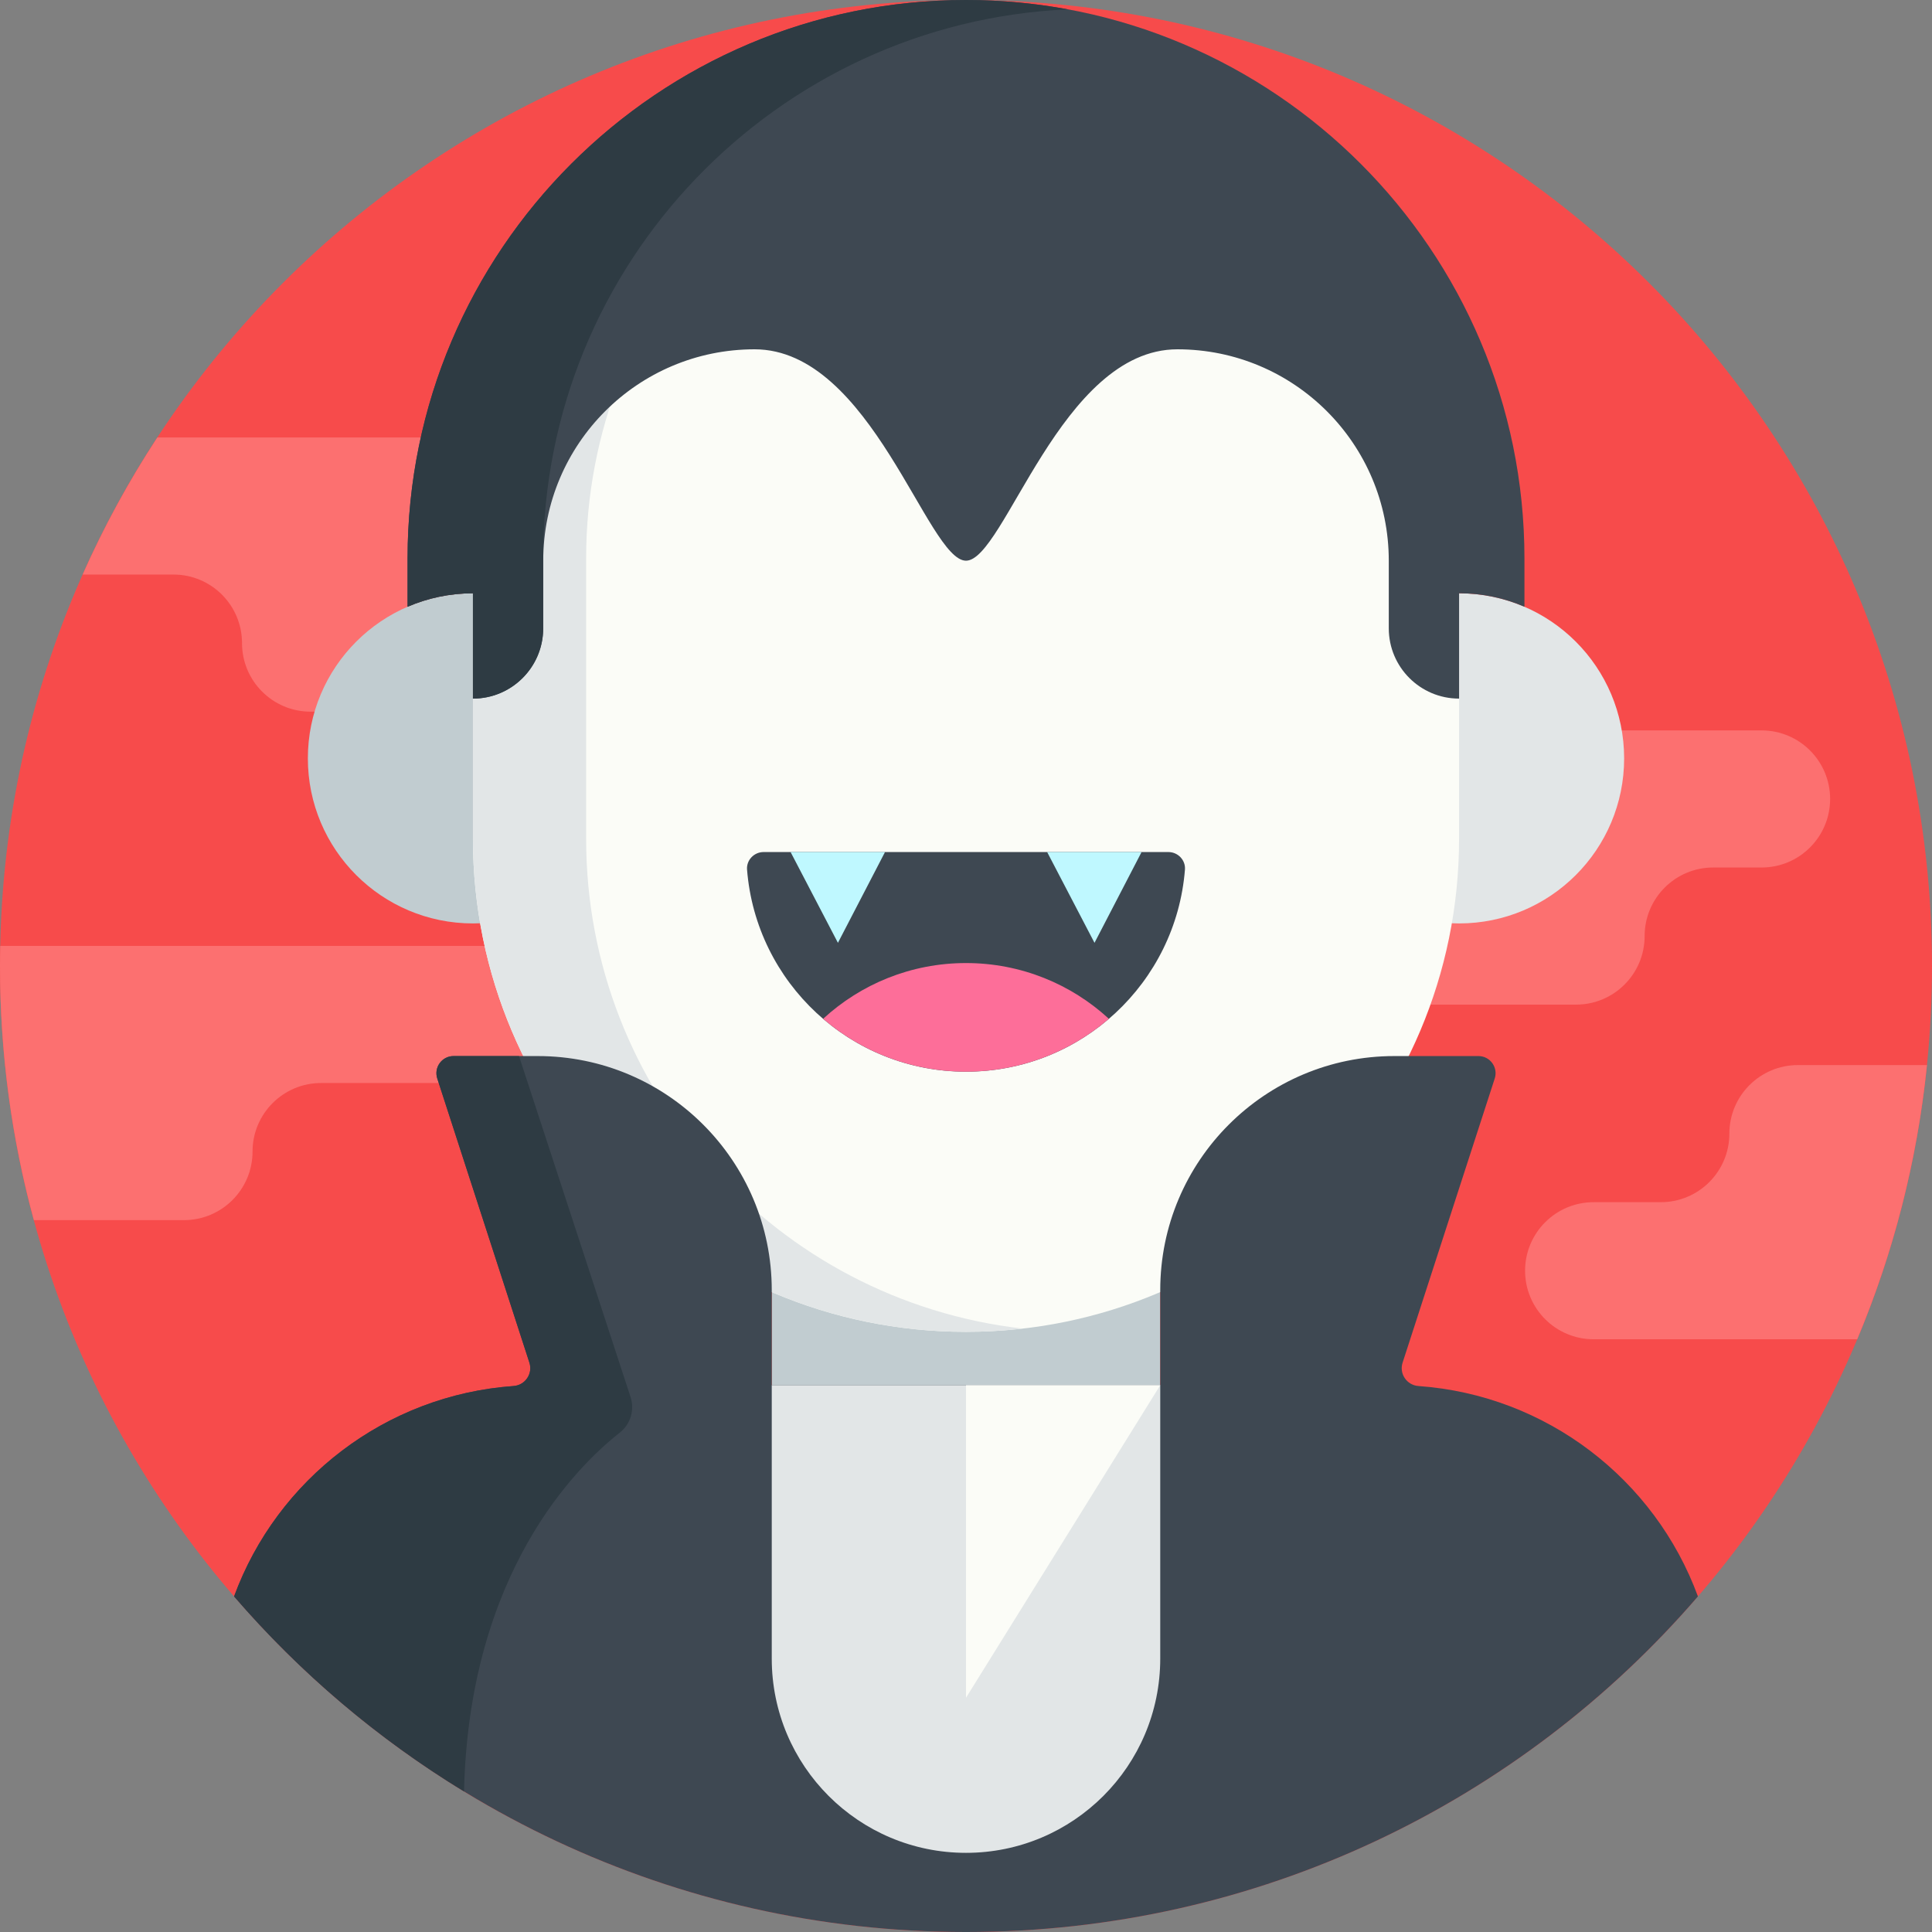 <svg height="512pt" viewBox="0 0 512 512" width="512pt" xmlns="http://www.w3.org/2000/svg"><rect x="0" y="0" width="512" height="512" fill="#808080" stroke="none"/><path d="m512 256c0 141.387-114.613 256-256 256s-256-114.613-256-256 114.613-256 256-256 256 114.613 256 256zm0 0" fill="#f74b4b"/><g fill="#fc7070"><path d="m156.742 250.68h-156.676c-.035 1.77-.066 3.543-.066 5.32 0 23.309 3.133 45.883 8.973 67.344h39.785c10.035 0 18.168-8.133 18.168-18.164 0-10.035 8.133-18.168 18.168-18.168h71.652c10.031 0 18.164-8.133 18.164-18.168 0-10.031-8.133-18.164-18.168-18.164zm0 0"/><path d="m177.668 175.398c0-10.031 8.133-18.168 18.168-18.168h189.664c10.031 0 18.168 8.133 18.168 18.168 0 10.035 8.133 18.168 18.168 18.168h45c10.031 0 18.164 8.133 18.164 18.168 0 10.031-8.133 18.164-18.164 18.164h-12.824c-10.035 0-18.168 8.133-18.168 18.168s-8.133 18.168-18.168 18.168h-180.074c-10.031 0-18.164-8.133-18.164-18.168 0-10.031 8.133-18.168 18.164-18.168h12.824c10.035 0 18.168-8.133 18.168-18.164 0-10.035-8.133-18.168-18.168-18.168h-54.594c-10.031 0-18.164-8.133-18.164-18.168zm0 0"/><path d="m301.969 152.262h-27.801c-10.035 0-18.168-8.133-18.168-18.164 0-10.035-8.133-18.168-18.168-18.168h-196.125c-7.535 11.5-14.168 23.645-19.801 36.332h24.062c10.031 0 18.168 8.133 18.168 18.168 0 10.031 8.133 18.168 18.164 18.168h219.668c10.035 0 18.168-8.133 18.168-18.168 0-10.035-8.137-18.168-18.168-18.168zm0 0"/><path d="m510.668 282.254h-34.203c-10.031 0-18.164 8.133-18.164 18.168 0 10.031-8.137 18.168-18.168 18.168h-17.801c-10.035 0-18.168 8.133-18.168 18.164 0 10.035 8.133 18.168 18.168 18.168h69.848c9.535-22.742 15.891-47.148 18.488-72.668zm0 0"/></g><path d="m204.523 248.305h102.953v140.695h-102.953zm0 0" fill="#c1ccd0"/><path d="m430.414 200.977c0 24.156-19.586 43.742-43.746 43.742-24.156 0-43.742-19.586-43.742-43.742 0-24.16 19.586-43.746 43.742-43.746 24.16 0 43.746 19.586 43.746 43.746zm0 0" fill="#e2e6e7"/><path d="m169.074 200.977c0 24.156-19.586 43.742-43.742 43.742-24.16 0-43.746-19.586-43.746-43.742 0-24.16 19.586-43.746 43.746-43.746 24.156 0 43.742 19.586 43.742 43.746zm0 0" fill="#c1ccd0"/><path d="m256 352.949c-72.168 0-130.668-58.504-130.668-130.668v-74.289c0-72.168 58.504-130.668 130.668-130.668 72.168 0 130.668 58.504 130.668 130.668v74.289c0 72.164-58.5 130.668-130.668 130.668zm0 0" fill="#fbfcf7"/><path d="m155.332 222.281v-74.289c0-67.094 50.566-122.363 115.668-129.805-4.922-.566-9.926-.863-15-.863-72.168 0-130.668 58.5-130.668 130.668v74.289c0 72.168 58.504 130.668 130.668 130.668 5.074 0 10.078-.297 15-.859-65.102-7.445-115.668-62.715-115.668-129.809zm0 0" fill="#e2e6e7"/><path d="m256 284.008c30.578 0 55.648-23.582 58.023-53.551.199-2.52-1.855-4.656-4.387-4.656h-107.273c-2.531 0-4.586 2.137-4.387 4.656 2.375 29.969 27.445 53.551 58.023 53.551zm0 0" fill="#3e4852"/><path d="m293.867 269.996c-9.961-9.172-23.258-14.777-37.867-14.777s-27.906 5.605-37.867 14.777c10.18 8.73 23.402 14.012 37.867 14.012s27.688-5.281 37.867-14.012zm0 0" fill="#fd6e99"/><path d="m375.906 367.312c-3.082-.219-5.156-3.25-4.203-6.191l24.418-75.309c.953-2.934-1.234-5.945-4.32-5.945h-22.293c-34.258 0-62.031 27.773-62.031 62.035v25.191h-102.953v-25.191c0-34.262-27.773-62.035-62.031-62.035h-22.293c-3.086 0-5.273 3.012-4.32 5.945l24.418 75.309c.953 2.941-1.121 5.973-4.203 6.191-33.906 2.418-62.656 24.699-74.062 55.758 46.949 54.453 116.43 88.93 193.969 88.93s147.02-34.477 193.969-88.934c-11.406-31.055-40.156-53.336-74.062-55.754zm0 0" fill="#3e4852"/><path d="m256 491.023c-28.43 0-51.477-23.047-51.477-51.477v-72.453h102.953v72.453c0 28.43-23.047 51.477-51.477 51.477zm0 0" fill="#e2e6e7"/><path d="m256 367.094h51.477l-51.477 82.832zm0 0" fill="#fbfcf7"/><path d="m290.055 249.859 12.434-23.98-.078-.078h-24.906zm0 0" fill="#bff8ff"/><path d="m222.059 249.859 12.438-23.98-.078-.078h-24.906zm0 0" fill="#bff8ff"/><path d="m256 0c-81.602 0-147.992 66.391-147.992 147.992v12.809c5.312-2.293 11.168-3.57 17.32-3.57v27.906h.004c10.289 0 18.629-8.34 18.629-18.629v-17.918c0-30.941 25.078-56.02 56.02-56.02 30.938 0 45.82 56.02 56.02 56.02s25.082-56.02 56.02-56.02c30.941 0 56.02 25.078 56.02 56.02v17.918c0 10.289 8.34 18.629 18.629 18.629h.004v-27.906c6.152 0 12.008 1.277 17.32 3.57v-12.809c0-81.602-66.391-147.992-147.992-147.992zm0 0" fill="#3e4852"/><path d="m143.938 147.992c0-78.109 61.805-142.055 139.078-145.512-8.762-1.625-17.789-2.48-27.016-2.48-81.602 0-147.992 66.391-147.992 147.992v12.809c5.312-2.293 11.168-3.57 17.32-3.57v27.906h.004c10.137 0 18.367-8.105 18.605-18.188zm0 0" fill="#2e3b43"/><path d="m136.094 367.312c-33.906 2.418-62.656 24.699-74.062 55.754 17.449 20.238 38.012 37.711 60.941 51.684 1.336-57.926 29.781-86.062 41.312-95.121 2.824-2.223 3.938-5.988 2.82-9.406l-29.562-90.355h-17.344c-3.086 0-5.273 3.012-4.32 5.945l24.418 75.309c.953 2.941-1.121 5.973-4.203 6.191zm0 0" fill="#2e3b43"/></svg>
